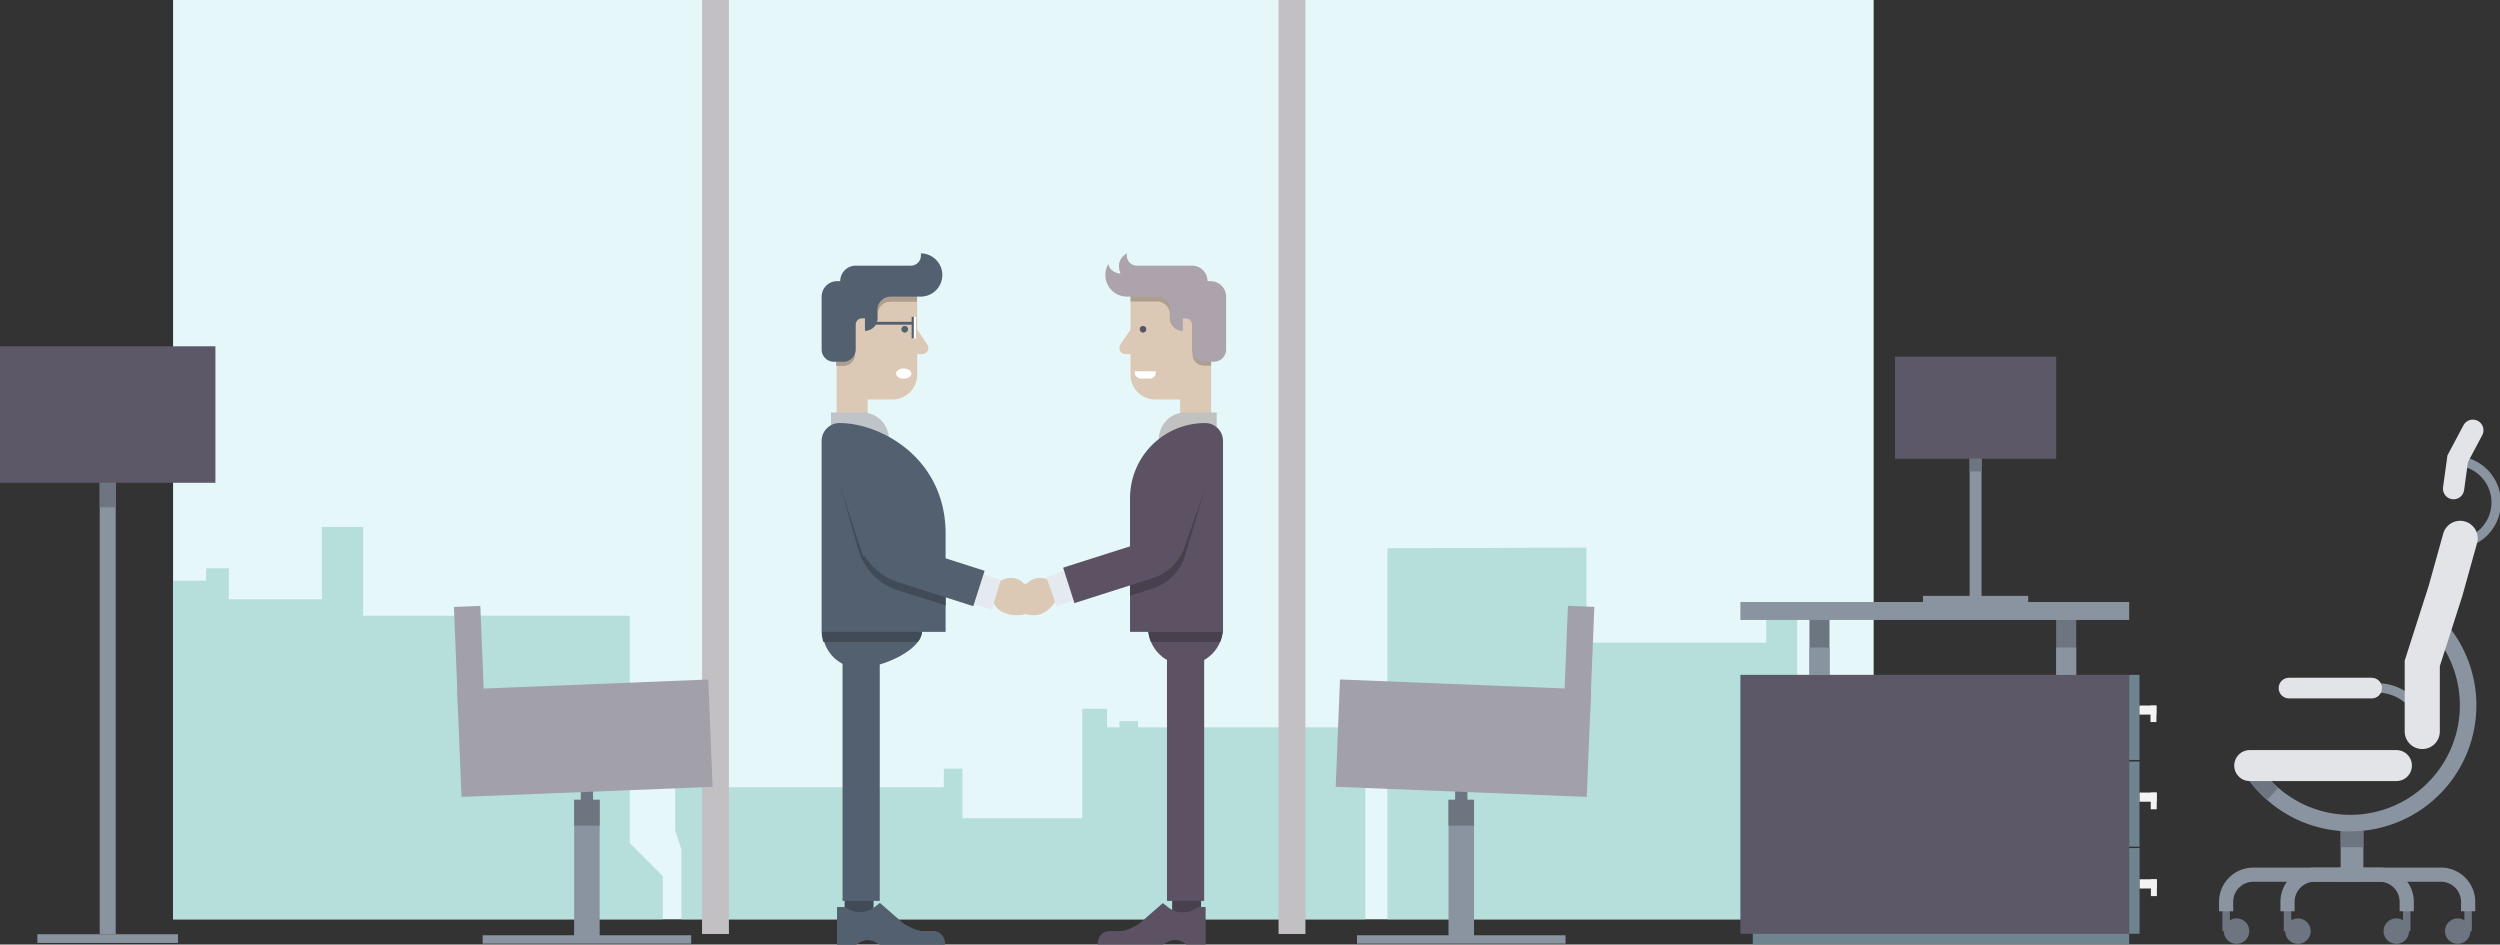 <svg id="Layer_1" data-name="Layer 1" xmlns="http://www.w3.org/2000/svg" viewBox="0 0 1209.88 457.11"><rect x="0" y="0" width="1209.88" height="457.11" fill="#333333" stroke="none"/><defs><style>.cls-1{fill:#e5f7f9;}.cls-2{fill:#b6dfdc;}.cls-3{fill:#c3c0c4;}.cls-4{fill:#606060;}.cls-10,.cls-29,.cls-38,.cls-4,.cls-9{stroke:#8a94a1;}.cls-10,.cls-11,.cls-12,.cls-13,.cls-14,.cls-18,.cls-20,.cls-22,.cls-28,.cls-29,.cls-30,.cls-31,.cls-32,.cls-33,.cls-36,.cls-38,.cls-4,.cls-5,.cls-9{stroke-miterlimit:10;}.cls-4,.cls-5{stroke-width:11px;}.cls-10,.cls-11,.cls-12,.cls-13,.cls-14,.cls-18,.cls-20,.cls-28,.cls-29,.cls-30,.cls-31,.cls-32,.cls-33,.cls-36,.cls-38,.cls-5,.cls-9{fill:none;}.cls-12,.cls-28,.cls-5{stroke:#6d7580;}.cls-6{fill:#dbc8b5;}.cls-7{fill:#ad9f8e;}.cls-8{fill:#6e848e;}.cls-29,.cls-9{stroke-width:4.57px;}.cls-10,.cls-11,.cls-12{stroke-width:8px;}.cls-11,.cls-20{stroke:#48404d;}.cls-13{stroke:#e5e9f0;}.cls-13,.cls-33{stroke-width:15px;}.cls-14{stroke:#414b58;}.cls-14,.cls-20{stroke-width:14px;}.cls-15{fill:#bfc4c9;}.cls-16{fill:#536070;}.cls-17{fill:#fff;}.cls-18{stroke:#536070;}.cls-18,.cls-22,.cls-36{stroke-width:18px;}.cls-19{fill:#5d5263;}.cls-21{fill:#c1c1c1;}.cls-22{fill:#8f8490;}.cls-22,.cls-36{stroke:#5d5263;}.cls-23{fill:#8a94a1;}.cls-24{fill:#6d7580;}.cls-25{fill:#5c5868;}.cls-26{fill:#f3f3f3;}.cls-27{fill:#a2a0a8;}.cls-28{stroke-width:3.62px;}.cls-29,.cls-30,.cls-31,.cls-32,.cls-33{stroke-linecap:round;}.cls-30,.cls-31,.cls-32,.cls-33{stroke:#e3e4e8;}.cls-30{stroke-width:17px;}.cls-31{stroke-width:10.28px;}.cls-32{stroke-width:10px;}.cls-34{fill:#414b58;}.cls-35{fill:#48404d;}.cls-37{fill:#aca3ac;}.cls-38{stroke-width:6.86px;}</style></defs><title>1_illu</title><rect class="cls-1" x="83.76" width="823" height="444.9"/><polygon class="cls-2" points="649.76 352 550.76 352 550.76 349 541.76 349 541.76 352 535.76 352 535.76 343 523.76 343 523.76 396 465.76 396 465.76 372 456.76 372 456.76 381 339.76 381 339.76 377 326.76 377 326.76 402 329.76 411 329.76 444.9 660.76 444.9 660.76 347 649.76 347 649.76 352"/><polygon class="cls-2" points="83.76 444.9 320.76 444.9 320.76 424 304.76 408 304.76 298 175.76 298 175.76 255 155.76 255 155.76 290 110.76 290 110.76 275 99.76 275 99.76 281 83.76 281 83.76 444.9"/><polygon class="cls-2" points="869.76 331 869.76 293 860.76 293 860.76 293 854.76 293 854.76 311 767.76 311 767.76 265 671.45 265.33 671.43 444.9 906.76 444.9 906.76 331 869.76 331"/><rect class="cls-3" x="339.76" width="13" height="452"/><rect class="cls-3" x="618.76" width="13" height="452"/><line class="cls-4" x1="1138.26" y1="402" x2="1138.26" y2="421"/><line class="cls-5" x1="1138.26" y1="401" x2="1138.26" y2="410"/><rect class="cls-6" x="410.42" y="183.64" width="15" height="34.87" rx="7.5" ry="7.5" transform="translate(830.3 394.4) rotate(-180)"/><path class="cls-6" d="M410.42,150.83v38.25a12,12,0,0,0,12,12h15a12,12,0,0,0,12-12V150.83Z" transform="translate(-5.54 -7.76)"/><path class="cls-7" d="M410.29,184.76h3.38a5.63,5.63,0,0,0,5.62-5.93v-15a3.44,3.44,0,0,1,3.41-3.1h1.59v7.07a6.21,6.21,0,0,0,6-6v-2a6.08,6.08,0,0,1,6.41-6.1h12.59v-5h-39Z" transform="translate(-5.54 -7.76)"/><path class="cls-7" d="M410.29,184.76h3.38a5.63,5.63,0,0,0,5.62-5.93v-15a3.44,3.44,0,0,1,3.41-3.1h1.59v7.07a6.21,6.21,0,0,0,6-6v-2a6.08,6.08,0,0,1,6.41-6.1h12.59v-5h-39Z" transform="translate(-5.54 -7.76)"/><rect class="cls-8" x="848.27" y="451.61" width="182.14" height="5.39"/><path class="cls-9" d="M1192.94,271.11a20.19,20.19,0,1,0,0-40.37" transform="translate(-5.54 -7.76)"/><path class="cls-10" d="M1093.45,377.28A57,57,0,1,0,1179,304.91" transform="translate(-5.54 -7.76)"/><path class="cls-11" d="M1179,304.91" transform="translate(-5.54 -7.76)"/><path class="cls-11" d="M1143.15,406.31" transform="translate(-5.54 -7.76)"/><path class="cls-12" d="M1093.45,377.28A57.32,57.32,0,0,0,1105.39,392" transform="translate(-5.54 -7.76)"/><ellipse class="cls-6" cx="492.01" cy="289.86" rx="11.38" ry="7.87"/><ellipse class="cls-6" cx="489.16" cy="284.77" rx="6.98" ry="5.1"/><line class="cls-13" x1="471.51" y1="284.68" x2="482.18" y2="287.8"/><line class="cls-14" x1="415.76" y1="424" x2="415.76" y2="449"/><path class="cls-15" d="M407.69,213.54l28,9.79V220.2a12.82,12.82,0,0,0-12.81-12.81H407.69Z" transform="translate(-5.54 -7.76)"/><path class="cls-16" d="M451.22,130.39h0v1.07a4.88,4.88,0,0,1-4.88,4.87H419.67a7.5,7.5,0,0,0-7.5,7.5h-1.5a7.5,7.5,0,0,0-7.5,7.5h0V176.9a5.93,5.93,0,0,0,5.93,5.93h4.57a6,6,0,0,0,6-6h0v-12a3,3,0,0,1,3-3h1.47v6h0a6,6,0,0,0,6-6h0v-4a6.53,6.53,0,0,1,6.53-6.53h14.45a10.45,10.45,0,0,0,10.46-10.45v0a10.47,10.47,0,0,0-10.39-10.46Z" transform="translate(-5.54 -7.76)"/><path class="cls-16" d="M441.86,167.11a1.53,1.53,0,1,0,1.53-1.53A1.52,1.52,0,0,0,441.86,167.11Z" transform="translate(-5.54 -7.76)"/><path class="cls-16" d="M441.86,167.11a1.53,1.53,0,1,0,1.53-1.53A1.52,1.52,0,0,0,441.86,167.11Z" transform="translate(-5.54 -7.76)"/><rect class="cls-17" x="446.67" y="161.08" width="2.13" height="10.5" transform="translate(889.93 324.9) rotate(-180)"/><rect class="cls-16" x="425.29" y="163.52" width="22.32" height="1.38" transform="translate(867.36 320.65) rotate(-180)"/><rect class="cls-16" x="441.98" y="165.76" width="10.49" height="1.11" transform="translate(275.37 605.77) rotate(-90)"/><ellipse class="cls-17" cx="437.34" cy="180.8" rx="3.7" ry="2.48"/><path class="cls-6" d="M448.83,166.39l5.58,8.24a3,3,0,0,1-2.6,4.51h-3S448.8,167.28,448.83,166.39Z" transform="translate(-5.54 -7.76)"/><path class="cls-16" d="M431.37,444.83l10.83,9.46a8.89,8.89,0,0,0,1.77,1.2l3,1.5a12.61,12.61,0,0,0,5.71,1.37H457a5.77,5.77,0,0,1,5.77,5.77v.75H431.4l-2.3-1.26a7.7,7.7,0,0,0-7.91.36l-1.34.9h-9.18V446.72l3.64,0a11.71,11.71,0,0,0,14.46.14Z" transform="translate(-5.54 -7.76)"/><path class="cls-16" d="M431.37,444.83l10.83,9.46a8.89,8.89,0,0,0,1.77,1.2l3,1.5a12.61,12.61,0,0,0,5.71,1.37H457a5.77,5.77,0,0,1,5.77,5.77v.75H431.4l-2.3-1.26a7.7,7.7,0,0,0-7.91.36l-1.34.9h-9.18V446.72l3.64,0a11.71,11.71,0,0,0,14.46.14Z" transform="translate(-5.54 -7.76)"/><line class="cls-18" x1="416.76" y1="305" x2="416.76" y2="436"/><path class="cls-6" d="M517.42,294.63c0,4.35-5.09,10.87-11.37,10.87s-11.38-3.52-11.38-7.87,5.09-7.87,11.38-7.87S517.42,290.28,517.42,294.63Z" transform="translate(-5.54 -7.76)"/><ellipse class="cls-6" cx="503.35" cy="284.77" rx="6.98" ry="5.1"/><line class="cls-13" x1="517.99" y1="283.07" x2="508.83" y2="286.3"/><circle class="cls-19" cx="573.76" cy="303.69" r="18.12"/><line class="cls-20" x1="574.26" y1="424" x2="574.26" y2="449"/><rect class="cls-6" x="571.13" y="175.88" width="15" height="34.87" rx="7.5" ry="7.5"/><path class="cls-21" d="M594.39,217.54l-28,5.79V220.2a12.81,12.81,0,0,1,12.81-12.81h15.16Z" transform="translate(-5.54 -7.76)"/><path class="cls-6" d="M591.67,150.83v38.25a12,12,0,0,1-12,12h-15a12,12,0,0,1-12-12V150.83Z" transform="translate(-5.54 -7.76)"/><path class="cls-16" d="M560.23,167.11a1.53,1.53,0,1,1-1.53-1.53A1.52,1.52,0,0,1,560.23,167.11Z" transform="translate(-5.54 -7.76)"/><path class="cls-19" d="M560.23,167.11a1.53,1.53,0,1,1-1.53-1.53A1.52,1.52,0,0,1,560.23,167.11Z" transform="translate(-5.54 -7.76)"/><path class="cls-6" d="M553.26,166.39l-5.58,8.24a3,3,0,0,0,2.6,4.51h3S553.29,167.28,553.26,166.39Z" transform="translate(-5.54 -7.76)"/><line class="cls-22" x1="573.76" y1="305" x2="573.76" y2="436"/><path class="cls-19" d="M568.29,444.83l-10.84,9.46a9.12,9.12,0,0,1-1.76,1.2l-3,1.5a12.57,12.57,0,0,1-5.7,1.37h-4.4a5.77,5.77,0,0,0-5.77,5.77v.75h31.4l2.31-1.26a7.7,7.7,0,0,1,7.91.36l1.33.9H589V446.72l-3.65,0a11.71,11.71,0,0,1-14.46.14Z" transform="translate(-5.54 -7.76)"/><path class="cls-19" d="M588.77,212.5h0a8.65,8.65,0,0,1,8.65,8.65v92.39h-45v-64.7A36.34,36.34,0,0,1,588.77,212.5Z" transform="translate(-5.54 -7.76)"/><path class="cls-17" d="M564.92,187.44V188a3,3,0,0,1-3,3h-4.2a3,3,0,0,1-3-3v-.59" transform="translate(-5.54 -7.76)"/><rect class="cls-23" x="233.58" y="452.62" width="100.92" height="4.06"/><rect class="cls-23" x="277.86" y="387.06" width="12.35" height="66.12"/><rect class="cls-24" x="277.86" y="387.06" width="12.35" height="12.51"/><rect class="cls-24" x="281.06" y="370.89" width="5.95" height="16.26"/><rect class="cls-25" x="842.27" y="326.59" width="188.14" height="125.3"/><rect class="cls-8" x="1030.41" y="326.59" width="5" height="41.19"/><polyline class="cls-26" points="1043.6 345.83 1035.41 345.83 1035.41 341.45 1043.6 341.45 1043.6 345.83"/><polyline class="cls-26" points="1043.6 349.44 1040.74 349.44 1040.74 341.45 1043.6 341.45 1043.6 349.44"/><rect class="cls-8" x="1030.41" y="368.55" width="5" height="41.19"/><polyline class="cls-26" points="1043.74 387.99 1035.46 387.99 1035.46 383.56 1043.74 383.56 1043.74 387.99"/><polyline class="cls-26" points="1043.74 391.65 1040.85 391.65 1040.85 383.56 1043.74 383.56 1043.74 391.65"/><rect class="cls-8" x="1030.41" y="410.42" width="5.04" height="41.47"/><polyline class="cls-26" points="1043.83 429.99 1035.5 429.99 1035.5 425.53 1043.83 425.53 1043.83 429.99"/><polyline class="cls-26" points="1043.83 433.67 1040.93 433.67 1040.93 425.53 1043.83 425.53 1043.83 433.67"/><rect class="cls-25" x="917.11" y="172.59" width="77.98" height="49.41"/><rect class="cls-23" x="930.64" y="288.37" width="50.91" height="4.49"/><rect class="cls-24" x="875.69" y="296.27" width="9.71" height="30.35"/><rect class="cls-24" x="995.08" y="296.27" width="9.71" height="30.32"/><rect class="cls-23" x="875.69" y="313.38" width="9.71" height="13.25"/><rect class="cls-23" x="995.08" y="313.38" width="9.71" height="13.23"/><rect class="cls-23" x="662.26" y="460.38" width="100.92" height="4.06" transform="translate(1419.9 917.06) rotate(-180)"/><rect class="cls-23" x="706.54" y="394.82" width="12.35" height="66.12" transform="translate(1419.9 848) rotate(-180)"/><rect class="cls-24" x="706.54" y="394.82" width="12.35" height="12.51" transform="translate(1419.9 794.39) rotate(-180)"/><rect class="cls-24" x="709.74" y="378.66" width="5.95" height="16.26" transform="translate(1419.9 765.8) rotate(-180)"/><rect class="cls-27" x="227.77" y="339.05" width="121.61" height="51.98" transform="translate(-19.93 4.09) rotate(-2.3)"/><rect class="cls-27" x="226.24" y="301.24" width="12.78" height="51.98" transform="translate(-18.46 1.82) rotate(-2.3)"/><rect class="cls-27" x="652.91" y="339.05" width="121.61" height="51.98" transform="translate(1406.7 750.63) rotate(-177.7)"/><rect class="cls-27" x="763.27" y="301.24" width="12.78" height="51.98" transform="translate(1520.06 677.26) rotate(-177.7)"/><rect class="cls-23" x="842.27" y="291.33" width="188.14" height="8.7"/><rect class="cls-23" x="953.2" y="222.01" width="5.78" height="69.02"/><rect class="cls-24" x="953.2" y="222.01" width="5.78" height="6.15"/><rect class="cls-25" y="167.59" width="104.25" height="66.06"/><rect class="cls-23" x="48.26" y="233.65" width="7.73" height="218.37"/><rect class="cls-24" x="48.26" y="233.65" width="7.73" height="11.87"/><rect class="cls-23" x="18.09" y="452.12" width="68.06" height="4.21"/><circle class="cls-24" cx="1082.38" cy="450.62" r="6.18"/><line class="cls-28" x1="1077.34" y1="450.62" x2="1077.34" y2="439.18"/><circle class="cls-24" cx="1112.09" cy="450.62" r="6.18"/><line class="cls-28" x1="1107.05" y1="450.62" x2="1107.05" y2="439.18"/><circle class="cls-24" cx="1189.41" cy="450.62" r="6.18"/><line class="cls-28" x1="1194.45" y1="450.62" x2="1194.45" y2="439.18"/><circle class="cls-24" cx="1159.7" cy="450.62" r="6.18"/><line class="cls-28" x1="1164.75" y1="450.62" x2="1164.75" y2="439.18"/><path class="cls-29" d="M1178.66,363.08a22.37,22.37,0,0,0-22.37-22.37" transform="translate(-5.54 -7.76)"/><polyline class="cls-30" points="1190.59 260.53 1183.52 285.93 1172.26 321.04 1172.26 354"/><polyline class="cls-31" points="1187.41 236.49 1189.41 222.01 1196.74 208.22"/><line class="cls-32" x1="1107.76" y1="333" x2="1147.76" y2="333"/><line class="cls-33" x1="1088.76" y1="370.5" x2="1159.76" y2="370.5"/><path class="cls-16" d="M451.82,312.83c0,10-20.52,18.25-30.53,18.25a18.13,18.13,0,0,1,0-36.25C431.3,294.83,451.82,302.82,451.82,312.83Z" transform="translate(-5.54 -7.76)"/><path class="cls-16" d="M411.82,212.5h0a8.65,8.65,0,0,0-8.65,8.65v92.39h60V266C463.16,229.56,431.89,212.5,411.82,212.5Z" transform="translate(-5.54 -7.76)"/><path class="cls-34" d="M463.15,300.73l-23.06-7.26a29.39,29.39,0,0,1-18.9-18.78l-10.52-37,15.08-4.94,12.55,38.33a11.29,11.29,0,0,0,7.28,7.23l17.58,5.52Z" transform="translate(-5.54 -7.76)"/><path class="cls-35" d="M552.43,279.17l5.42-1.73a6.24,6.24,0,0,0,3.95-3.83l14.6-41.53,14.27,5.37-11.89,40.13a24.3,24.3,0,0,1-15.46,15l-10.89,3.47Z" transform="translate(-5.54 -7.76)"/><path class="cls-18" d="M417.2,229.56l12.54,38.33a20.29,20.29,0,0,0,13.1,13l36.46,11.67" transform="translate(-5.54 -7.76)"/><path class="cls-36" d="M584.89,228.06l-14.6,41.54a15.16,15.16,0,0,1-9.71,9.41l-37.8,12.05" transform="translate(-5.54 -7.76)"/><path class="cls-7" d="M591.67,184.76h-3.38a5.63,5.63,0,0,1-5.62-5.93v-15a3.44,3.44,0,0,0-3.41-3.1h-1.59v7.07a6.21,6.21,0,0,1-6-6v-2a6.08,6.08,0,0,0-6.41-6.1H552.67v-5h39Z" transform="translate(-5.54 -7.76)"/><path class="cls-37" d="M550.87,130.39h0v1.07a4.87,4.87,0,0,0,4.88,4.87h26.67a7.5,7.5,0,0,1,7.5,7.5h1.5a7.5,7.5,0,0,1,7.5,7.5h0V176.9a5.94,5.94,0,0,1-5.93,5.93h-4.57a6,6,0,0,1-6-6h0v-12a3,3,0,0,0-3-3h-1.47v6h0a6,6,0,0,1-6-6h0v-4a6.53,6.53,0,0,0-6.53-6.53H550.94a10.45,10.45,0,0,1-10.46-10.45v0a10.4,10.4,0,0,1,1.48-5.37s.29,4,5.83,4.73c-2-5.55.6-8.32,3.08-9.82Z" transform="translate(-5.54 -7.76)"/><path class="cls-38" d="M1082.88,448.77V444.2A13.14,13.14,0,0,1,1096,431.06h49.13" transform="translate(-5.54 -7.76)"/><path class="cls-38" d="M1112.59,448.77V444.2a13.13,13.13,0,0,1,13.13-13.14h14.86" transform="translate(-5.54 -7.76)"/><path class="cls-38" d="M1200,448.77V444.2a13.14,13.14,0,0,0-13.14-13.14h-49.13" transform="translate(-5.54 -7.76)"/><path class="cls-38" d="M1170.28,448.77V444.2a13.14,13.14,0,0,0-13.14-13.14h-14.85" transform="translate(-5.54 -7.76)"/><path class="cls-34" d="M404,318.43H449.7a9.68,9.68,0,0,0,2.07-4.89H403.2A18,18,0,0,0,404,318.43Z" transform="translate(-5.54 -7.76)"/><path class="cls-35" d="M562.57,318.43H596a18.15,18.15,0,0,0,1.27-4.89h-36A18.15,18.15,0,0,0,562.57,318.43Z" transform="translate(-5.54 -7.76)"/></svg>